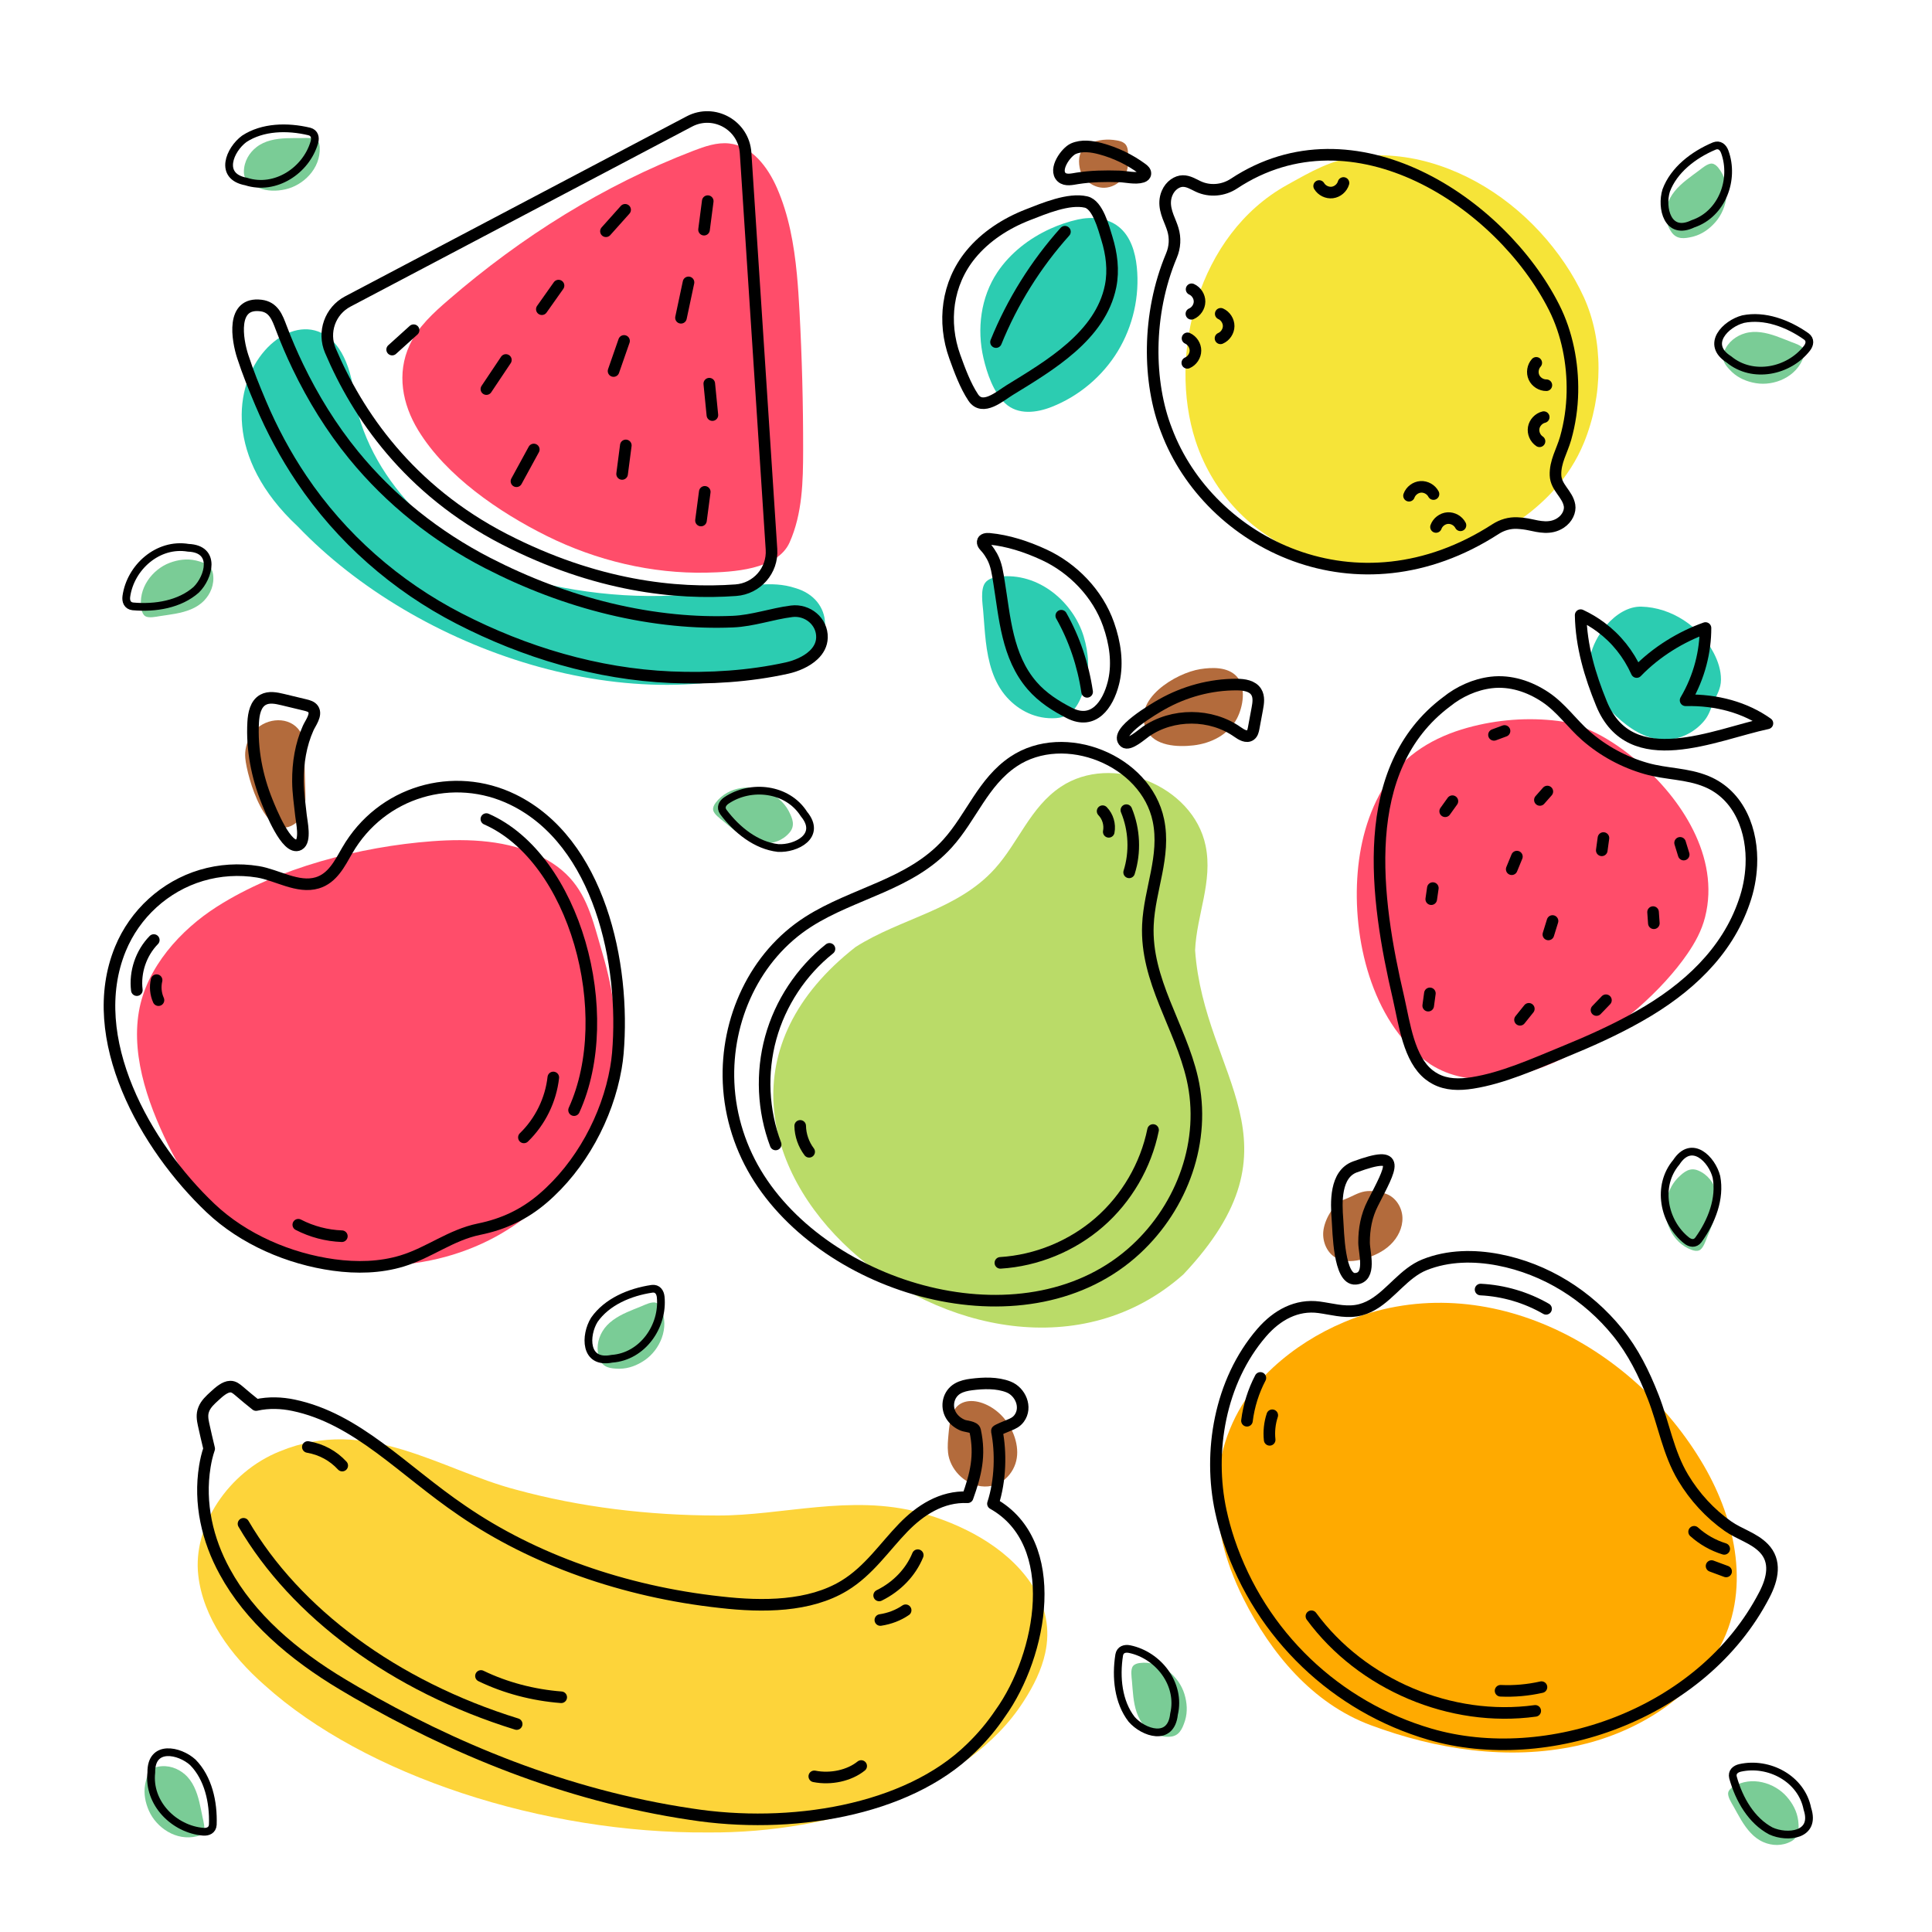 <?xml version="1.0" encoding="utf-8"?>
<!-- Generator: Adobe Illustrator 27.5.0, SVG Export Plug-In . SVG Version: 6.00 Build 0)  -->
<svg version="1.1" xmlns="http://www.w3.org/2000/svg" xmlns:xlink="http://www.w3.org/1999/xlink" x="0px" y="0px"
	 viewBox="0 0 500 500" style="enable-background:new 0 0 500 500;" xml:space="preserve">
<g id="BACKGROUND">
	<rect style="fill:#FFFFFF;" width="500" height="500"/>
</g>
<g id="OBJECTS">
	<g>
		<g>
			<path style="fill:#FF4D6A;" d="M153.573,238.734c0.822,2.563,1.545,5.284,2.385,8.14c2.822,9.598,4.213,19.17,2.782,29.16
				c-2.648,18.483-14.003,35.044-30.41,44.002c-9.458,5.164-20.209,7.619-30.961,7.486c-21.692,1.75-42.693-9.407-52.881-29.311
				c-5.53-10.803-10.669-24.13-8.536-36.468c1.97-11.396,10.762-21.096,20.222-27.118c15.803-10.059,37.137-15.534,55.654-16.917
				c9.64-0.72,19.717-0.274,28.346,4.082C148.333,225.909,151.324,231.726,153.573,238.734z"/>
			<path style="fill:#B36B3C;" d="M64.781,190.558c0.475-0.788,1.072-1.506,1.78-2.119c3.454-2.984,9.326-2.898,11.525,1.602
				c0.919,1.881,0.699,3.925,0.707,5.943c0.01,2.331,0.126,4.672,0.179,7.004c0.072,3.2,0.557,7.536-2.213,9.841
				c-7.684,6.392-12.884-11.851-13.283-16.683C63.315,194.195,63.778,192.221,64.781,190.558z"/>
		</g>
		<g>
			<path style="fill:none;stroke:#000000;stroke-width:3;stroke-linecap:round;stroke-linejoin:round;stroke-miterlimit:10;" d="
				M159.896,272.578c-0.11,1.287-0.283,2.568-0.505,3.84c-2.212,12.659-9.075,25.327-18.864,33.712
				c-4.896,4.194-10.259,6.695-16.534,7.976c-7.343,1.499-12.909,6.093-19.927,8.23c-5.695,1.734-11.802,1.849-17.666,1.047
				c-11.552-1.58-23.389-6.65-31.904-14.724c-16.861-15.988-32.795-44.02-23.337-67.069c3.738-9.109,11.503-16.213,20.948-19.033
				c4.728-1.412,9.757-1.725,14.626-0.934c4.915,0.798,10.352,4.356,15.368,2.861c3.986-1.188,5.843-5.061,7.765-8.384
				c8.849-15.302,27.531-20.672,42.906-13.151C155.156,217.889,161.874,249.426,159.896,272.578z"/>
			<path style="fill:none;stroke:#000000;stroke-width:3;stroke-linecap:round;stroke-linejoin:round;stroke-miterlimit:10;" d="
				M65.523,186.907c0.124-2.208,0.618-4.739,2.556-5.806c1.526-0.84,3.406-0.455,5.1-0.047c1.939,0.466,3.877,0.933,5.816,1.399
				c0.775,0.186,1.622,0.421,2.068,1.082c0.978,1.453-0.725,3.597-1.305,4.89c-1.919,4.276-2.687,9.072-2.651,13.803
				c0.023,2.987,0.483,5.943,0.797,8.907c0.165,1.555,1.284,6.495-0.553,7.477c-3.13,1.673-7.41-9.175-8.209-11.141
				C66.51,200.992,65.131,193.905,65.523,186.907z"/>
			<path style="fill:none;stroke:#000000;stroke-width:3;stroke-linecap:round;stroke-linejoin:round;stroke-miterlimit:10;" d="
				M125.87,211.975c22.949,10.089,34.008,50.441,22.695,75.326"/>
			<path style="fill:none;stroke:#000000;stroke-width:3;stroke-linecap:round;stroke-linejoin:round;stroke-miterlimit:10;" d="
				M143.197,278.848c-0.652,5.839-3.392,11.423-7.612,15.511"/>
			<path style="fill:none;stroke:#000000;stroke-width:3;stroke-linecap:round;stroke-linejoin:round;stroke-miterlimit:10;" d="
				M39.802,243.282c-3.301,3.372-4.962,8.28-4.388,12.963"/>
			<path style="fill:none;stroke:#000000;stroke-width:3;stroke-linecap:round;stroke-linejoin:round;stroke-miterlimit:10;" d="
				M40.526,253.661c-0.411,1.716-0.237,3.567,0.487,5.177"/>
			<path style="fill:none;stroke:#000000;stroke-width:3;stroke-linecap:round;stroke-linejoin:round;stroke-miterlimit:10;" d="
				M77.197,316.96c3.48,1.8,7.361,2.822,11.276,2.968"/>
		</g>
	</g>
	<g>
		<g>
			<path style="fill:#BADB68;" d="M306.245,329.829c-52.014,46.14-149.172-34.483-84.817-84.751
				c11.733-7.476,26.392-9.542,36.035-20.259c6.145-6.815,9.157-15.892,17.055-21.186c13.171-8.827,34.268-0.365,37.489,15.225
				c1.921,9.299-2.311,17.888-2.718,27.068C311.654,278.989,338.494,295.608,306.245,329.829z"/>
			<path style="fill:#2CCCB1;" d="M280.754,177.787c1.314-4.313,0.996-8.785-0.287-13.052c-2.602-8.654-11.484-16.788-22.096-15.474
				c-1.236,0.153-2.615,0.539-3.396,1.55c-1.294,1.676-0.68,5.499-0.525,7.316c0.224,2.62,0.37,5.258,0.674,7.86
				c0.619,5.304,1.933,10.563,5.454,14.48c3.04,3.381,7.539,5.753,12.744,5.381c4.46-0.319,5.993-3.829,7.231-7.439
				C280.624,178.201,280.691,177.994,280.754,177.787z"/>
			<path style="fill:#B36B3C;" d="M310.626,173.169c3.074-0.485,7.082-0.609,9.404,1.859c2.59,2.752,1.674,7.918,0.077,10.946
				c-2.21,4.188-6.685,6.405-11.247,6.93c-4.073,0.47-10.112,0.239-12.169-4.044C292.914,180.995,304.305,174.166,310.626,173.169z"
				/>
		</g>
		<g>
			<path style="fill:none;stroke:#000000;stroke-width:3;stroke-linecap:round;stroke-linejoin:round;stroke-miterlimit:10;" d="
				M294.034,323.281c-27.642,25.638-78.482,11.438-97.56-18.284c-4.761-7.417-7.526-15.967-7.917-24.778
				c-0.726-16.343,6.74-32.818,20.659-41.688c11.734-7.478,26.393-9.544,36.036-20.261c6.145-6.815,9.157-15.892,17.055-21.186
				c13.171-8.827,34.268-0.365,37.489,15.225c1.921,9.299-2.311,17.888-2.718,27.068c-0.638,14.402,8.368,26.155,11.484,39.704
				C312.256,295.177,306.02,312.164,294.034,323.281z"/>
			<path style="fill:none;stroke:#000000;stroke-width:3;stroke-linecap:round;stroke-linejoin:round;stroke-miterlimit:10;" d="
				M288.286,176.168c1.03-4.714,0.316-9.743-1.404-14.626c-2.801-7.952-9.225-14.524-16.667-17.969
				c-4.56-2.11-9.394-3.683-14.189-4.127c-0.714-0.066-1.618,0.04-1.703,0.756c-0.079,0.669,0.587,1.202,0.989,1.686
				c0.543,0.654,1.021,1.364,1.428,2.105c1.176,2.144,1.44,4.446,1.816,6.737c1.466,8.928,2.029,19.196,8.573,26.733
				c2.686,3.094,6.141,5.288,9.649,7.07c6.208,3.152,9.913-2.082,11.348-7.689C288.183,176.62,288.237,176.394,288.286,176.168z"/>
			<path style="fill:none;stroke:#000000;stroke-width:3;stroke-linecap:round;stroke-linejoin:round;stroke-miterlimit:10;" d="
				M320.07,177.164c1.883,0.007,4.057,0.316,5.05,1.916c0.782,1.26,0.538,2.876,0.266,4.334c-0.311,1.669-0.621,3.338-0.932,5.007
				c-0.124,0.667-0.286,1.398-0.829,1.806c-0.986,0.741-2.342-0.077-3.349-0.788c-6.888-4.857-16.819-4.896-23.745-0.091
				c-0.996,0.691-4.332,3.696-5.504,2.694c-2.926-2.5,7.954-8.791,9.639-9.742C306.554,178.972,313.299,177.138,320.07,177.164z"/>
			<path style="fill:none;stroke:#000000;stroke-width:3;stroke-linecap:round;stroke-linejoin:round;stroke-miterlimit:10;" d="
				M291.501,209.666c2.103,5.062,2.362,10.867,0.72,16.096"/>
			<path style="fill:none;stroke:#000000;stroke-width:3;stroke-linecap:round;stroke-linejoin:round;stroke-miterlimit:10;" d="
				M285.354,209.933c1.351,1.382,1.965,3.447,1.59,5.342"/>
			<path style="fill:none;stroke:#000000;stroke-width:3;stroke-linecap:round;stroke-linejoin:round;stroke-miterlimit:10;" d="
				M214.667,245.563c-7.316,5.831-12.72,14.022-15.202,23.042c-2.482,9.02-2.031,18.823,1.271,27.576"/>
			<path style="fill:none;stroke:#000000;stroke-width:3;stroke-linecap:round;stroke-linejoin:round;stroke-miterlimit:10;" d="
				M207.089,291.377c0.046,2.404,0.871,4.786,2.321,6.703"/>
			<path style="fill:none;stroke:#000000;stroke-width:3;stroke-linecap:round;stroke-linejoin:round;stroke-miterlimit:10;" d="
				M298.41,292.444c-1.87,9.197-6.846,17.733-13.926,23.894c-7.08,6.16-16.222,9.908-25.589,10.489"/>
			<path style="fill:none;stroke:#000000;stroke-width:3;stroke-linecap:round;stroke-linejoin:round;stroke-miterlimit:10;" d="
				M274.655,159.348c3.375,5.974,5.657,12.69,6.692,19.7"/>
		</g>
	</g>
	<g>
		<g>
			<path style="fill:#B36B3C;" d="M356.725,324.33c-1.197,0.625-2.479,1.104-3.78,1.471c-2.324,0.655-4.93,0.945-7.064-0.184
				c-2.374-1.256-3.634-4.119-3.424-6.797c0.241-3.074,2.621-7.368,5.635-8.473c1.706-0.625,3.281-1.693,5.094-2.004
				c1.726-0.296,3.911,0.052,5.547,0.631c2.484,0.879,4.126,3.497,4.218,6.13c0.092,2.633-1.197,5.196-3.1,7.018
				C358.924,323.009,357.863,323.736,356.725,324.33z"/>
			<path style="fill:#FFAA00;" d="M347.891,342.151c35.458-14.914,74.594,5.435,93.033,37.095
				c8.384,14.396,12.393,32.856,3.622,47.983c-7.573,13.06-21.997,21.458-36.469,24.587c-17.827,3.854-36.473,0.948-53.385-5.361
				c-14.991-5.592-25.745-18.498-32.881-32.706c-1.218-2.425-2.312-4.928-3.266-7.496c-6.958-18.737-3.913-38.686,10.941-52.362
				C334.894,348.912,341.158,344.983,347.891,342.151z"/>
		</g>
		<g>
			<path style="fill:none;stroke:#000000;stroke-width:3;stroke-linecap:round;stroke-linejoin:round;stroke-miterlimit:10;" d="
				M355.225,311.52c-1.6,3.152-2.218,6.553-2.208,10.068c0.007,2.591,2.03,9.045-2.224,9.363
				c-4.313,0.323-4.421-12.337-4.653-15.294c-0.349-4.445-0.658-11.767,4.534-13.67C363.066,297.445,360.051,302.01,355.225,311.52z
				"/>
			<path style="fill:none;stroke:#000000;stroke-width:3;stroke-linecap:round;stroke-linejoin:round;stroke-miterlimit:10;" d="
				M355.25,337.647c4.772-2.775,8.15-8.21,13.411-10.322c6.162-2.474,12.953-2.477,19.132-1.293
				c12.181,2.335,23.091,9.184,30.837,18.757c4.057,5.014,6.804,10.597,9.191,16.671c2.756,7.013,3.898,14.511,7.785,20.981
				c2.973,4.949,6.915,9.243,11.572,12.525c2.962,2.087,6.706,3.04,9.276,5.682c3.294,3.388,2.336,7.893,0.198,12.028
				c-16.16,31.251-56.493,44.919-86.575,36.133c-24.199-7.067-43.788-25.522-52.013-50.043c-0.841-2.508-1.553-5.086-2.12-7.72
				c-3.282-15.233-0.319-33.494,10.57-46.138c3.988-4.631,9.109-7.36,14.872-6.583c3.166,0.427,6.306,1.359,9.531,0.884
				C352.513,338.974,353.935,338.412,355.25,337.647z"/>
			<path style="fill:none;stroke:#000000;stroke-width:3;stroke-linecap:round;stroke-linejoin:round;stroke-miterlimit:10;" d="
				M339.393,418.283c13.037,17.728,36.128,27.489,57.927,24.489"/>
			<path style="fill:none;stroke:#000000;stroke-width:3;stroke-linecap:round;stroke-linejoin:round;stroke-miterlimit:10;" d="
				M388.344,437.571c3.55,0.16,7.122-0.158,10.588-0.941"/>
			<path style="fill:none;stroke:#000000;stroke-width:3;stroke-linecap:round;stroke-linejoin:round;stroke-miterlimit:10;" d="
				M383.171,333.734c5.939,0.291,11.802,2.016,16.953,4.987"/>
			<path style="fill:none;stroke:#000000;stroke-width:3;stroke-linecap:round;stroke-linejoin:round;stroke-miterlimit:10;" d="
				M438.435,396.424c2.238,2.016,4.918,3.537,7.796,4.424"/>
			<path style="fill:none;stroke:#000000;stroke-width:3;stroke-linecap:round;stroke-linejoin:round;stroke-miterlimit:10;" d="
				M326.183,356.607c-1.807,3.447-2.988,7.221-3.469,11.083"/>
			<path style="fill:none;stroke:#000000;stroke-width:3;stroke-linecap:round;stroke-linejoin:round;stroke-miterlimit:10;" d="
				M329.262,366.269c-0.674,2.04-0.905,4.224-0.674,6.359"/>
			<path style="fill:none;stroke:#000000;stroke-width:3;stroke-linecap:round;stroke-linejoin:round;stroke-miterlimit:10;" d="
				M442.948,405.293c1.257,0.465,2.514,0.931,3.77,1.396"/>
		</g>
	</g>
	<g>
		<g>
			<path style="fill:#FF4D6A;" d="M370.213,275.459c-14.374-9.818-20.004-30.551-18.957-48.128
				c0.506-8.501,2.63-16.979,7.275-24.322c4.97-7.858,12.763-12.326,21.26-14.675c7.716-2.134,15.742-2.722,23.499-1.746
				c7.813,0.984,15.1,5.778,20.974,10.806c10.608,9.081,20.974,24.313,17.009,39.952c-0.892,3.519-2.555,6.552-4.601,9.531
				C423.995,265.331,390.616,288.534,370.213,275.459z"/>
			<path style="fill:#2CCCB1;" d="M415.735,161.795c2.45-2.813,5.688-4.883,9.039-4.795c7.813,0.206,15.178,5.137,18.753,12.022
				c1.1,2.118,1.867,4.456,1.86,6.842c-0.007,2.409-1.081,3.902-1.976,5.998c-0.727,1.703-1.141,3.211-2.373,4.695
				c-2.603,3.137-6.68,5.093-10.781,4.871c-4.539-0.245-8.605-2.913-11.92-6.023c-3.702-3.473-6.918-7.988-6.982-13.063
				c-0.01-0.818,0.065-1.635,0.215-2.439C412.063,167.261,413.6,164.246,415.735,161.795z"/>
		</g>
		<g>
			<path style="fill:none;stroke:#000000;stroke-width:3;stroke-linecap:round;stroke-linejoin:round;stroke-miterlimit:10;" d="
				M371.524,279.249c-0.574-0.302-1.135-0.663-1.683-1.092c-5.192-4.065-6.348-12.962-7.892-19.842
				c-6.067-25.944-10.705-59.395,12.461-76.72c3.198-2.575,7.278-4.468,11.539-4.975c4.964-0.591,9.867,1.048,13.97,3.783
				c4.144,2.762,6.828,6.803,10.526,10.037c4.484,3.922,9.854,6.819,15.581,8.45c5.261,1.498,10.526,1.244,15.61,3.346
				c8.63,3.568,12.02,12.94,11.606,21.715c-0.152,3.213-0.771,6.413-1.846,9.445c-4.461,13.069-14.784,22.58-27.094,29.548
				c-6.256,3.576-12.976,6.578-19.709,9.327c-7.818,3.2-15.655,6.74-23.516,7.985C377.567,280.807,374.36,280.743,371.524,279.249z"
				/>
			<path style="fill:none;stroke:#000000;stroke-width:3;stroke-linecap:round;stroke-linejoin:round;stroke-miterlimit:10;" d="
				M414.296,162.311c3.998,2.969,7.168,6.924,9.275,11.612c5.136-5.313,11.524-9.14,17.808-11.392
				c0.015,5.907-1.508,12.539-5.15,18.704c8.113-0.183,15.479,1.904,21.181,5.967c-13.609,2.888-35.42,13.242-42.939-5.092
				c-3-7.315-5.264-14.95-5.4-22.911C410.939,160.065,412.688,161.111,414.296,162.311z"/>
			<g>
				<path style="fill:none;stroke:#000000;stroke-width:3;stroke-linecap:round;stroke-linejoin:round;stroke-miterlimit:10;" d="
					M400.451,204.845c-0.643,0.727-1.285,1.454-1.928,2.182"/>
				<path style="fill:none;stroke:#000000;stroke-width:3;stroke-linecap:round;stroke-linejoin:round;stroke-miterlimit:10;" d="
					M414.97,216.882c-0.145,1.061-0.289,2.122-0.434,3.182"/>
				<path style="fill:none;stroke:#000000;stroke-width:3;stroke-linecap:round;stroke-linejoin:round;stroke-miterlimit:10;" d="
					M370.053,257.084c-0.145,1.061-0.289,2.122-0.434,3.182"/>
				<path style="fill:none;stroke:#000000;stroke-width:3;stroke-linecap:round;stroke-linejoin:round;stroke-miterlimit:10;" d="
					M392.572,221.69c-0.447,1.088-0.894,2.176-1.341,3.263"/>
				<path style="fill:none;stroke:#000000;stroke-width:3;stroke-linecap:round;stroke-linejoin:round;stroke-miterlimit:10;" d="
					M401.793,238.352c-0.359,1.161-0.718,2.321-1.077,3.482"/>
				<path style="fill:none;stroke:#000000;stroke-width:3;stroke-linecap:round;stroke-linejoin:round;stroke-miterlimit:10;" d="
					M434.807,218.127c0.312,1.013,0.623,2.025,0.935,3.038"/>
				<path style="fill:none;stroke:#000000;stroke-width:3;stroke-linecap:round;stroke-linejoin:round;stroke-miterlimit:10;" d="
					M427.812,236.047c0.068,0.964,0.136,1.928,0.203,2.892"/>
				<path style="fill:none;stroke:#000000;stroke-width:3;stroke-linecap:round;stroke-linejoin:round;stroke-miterlimit:10;" d="
					M389.37,189.171c-0.91,0.337-1.82,0.675-2.73,1.012"/>
				<path style="fill:none;stroke:#000000;stroke-width:3;stroke-linecap:round;stroke-linejoin:round;stroke-miterlimit:10;" d="
					M375.882,207.344c-0.624,0.87-1.248,1.74-1.872,2.61"/>
				<path style="fill:none;stroke:#000000;stroke-width:3;stroke-linecap:round;stroke-linejoin:round;stroke-miterlimit:10;" d="
					M415.617,258.858c-0.816,0.847-1.632,1.694-2.447,2.541"/>
				<path style="fill:none;stroke:#000000;stroke-width:3;stroke-linecap:round;stroke-linejoin:round;stroke-miterlimit:10;" d="
					M395.66,261.081c-0.76,0.947-1.521,1.895-2.282,2.842"/>
				<path style="fill:none;stroke:#000000;stroke-width:3;stroke-linecap:round;stroke-linejoin:round;stroke-miterlimit:10;" d="
					M370.819,229.836c-0.138,0.956-0.277,1.912-0.415,2.869"/>
			</g>
		</g>
	</g>
	<g>
		<g>
			<path style="fill:#B36B3C;" d="M258.391,365.562c3.548,3.098,5.335,7.979,4.758,11.735c-0.593,4.113-4.263,7.994-9.272,7.343
				c-4.467-0.577-8.082-4.566-8.52-8.684c-0.182-1.657-0.02-3.247,0.122-4.82c0.303-3.266,0.689-6.907,3.694-8.139
				C251.86,361.896,255.573,363.107,258.391,365.562z"/>
			<path style="fill:#FDD43A;" d="M270.496,427.823c-0.93,4.293-2.991,8.503-5.627,12.548
				c-14.333,22.414-49.173,34.127-81.579,33.869c-42.729,0.322-88.83-14.726-114.77-38.083c-8.884-7.765-15.964-17.64-17.204-28.44
				c-1.5-12.772,7.826-26.801,21.09-32.106c22.625-9.34,41.702,4.853,61.142,9.914c16.528,4.518,34.262,6.673,52.2,6.688
				c16.581,0.055,34.424-5.567,52.292-0.779c10.472,2.838,22.085,8.583,28.678,18.178
				C270.893,415.764,271.801,421.859,270.496,427.823z"/>
		</g>
		<g>
			<path style="fill:none;stroke:#000000;stroke-width:3;stroke-linecap:round;stroke-linejoin:round;stroke-miterlimit:10;" d="
				M258.861,443.421c-2.137,3.188-4.667,6.219-7.575,9.018c-16.675,16.32-46.938,21.057-72.458,17.072
				c-32.846-4.886-62.115-17.306-86.657-31.513c-1.144-0.666-2.281-1.337-3.409-2.011c-13.052-7.793-24.138-17.4-30.583-29.245
				c-4.494-8.186-6.717-17.67-5.163-27.236c0.251-1.526,0.594-3.058,1.118-4.584c-0.516-2.106-0.993-4.211-1.453-6.291
				c-0.255-1.224-0.508-2.557,0.07-3.94c0.532-1.342,1.661-2.384,2.724-3.352c1.277-1.191,2.755-2.464,4.115-2.484
				c0.91-0.026,1.592,0.559,2.237,1.092c1.455,1.25,2.935,2.489,4.447,3.681c3.32-0.751,6.69-0.574,9.626,0.038
				c16.553,3.436,28.256,16.808,43.757,27.316c18.302,12.571,41.734,20.949,66.855,23.674c10.902,1.244,22.979,1.204,31.998-4.282
				c6.357-3.868,10.402-10.017,15.237-15.002c4.332-4.477,9.963-8.192,16.673-7.878c2.079-5.835,3.371-10.759,1.932-17.305
				c-0.211-0.962-2.409-1.023-3.146-1.324c-1.265-0.517-2.395-1.405-3.092-2.592c-1.392-2.372-0.676-5.539,1.733-6.924
				c1.087-0.625,2.343-0.888,3.586-1.045c3.09-0.391,6.609-0.526,9.563,0.633c3.092,1.212,4.861,5.283,2.773,8.127
				c-0.704,0.96-1.611,1.384-2.678,1.805c-0.346,0.136-3.146,1.261-3.107,1.458c1.099,5.485,0.976,12.747-1.008,18.833
				C275.076,399.316,269.734,428.289,258.861,443.421z"/>
			<path style="fill:none;stroke:#000000;stroke-width:3;stroke-linecap:round;stroke-linejoin:round;stroke-miterlimit:10;" d="
				M63.017,394.358c13.468,23.023,38.933,41.995,70.699,51.826"/>
			<path style="fill:none;stroke:#000000;stroke-width:3;stroke-linecap:round;stroke-linejoin:round;stroke-miterlimit:10;" d="
				M124.473,433.738c6.296,3.05,13.447,4.946,20.771,5.513"/>
			<path style="fill:none;stroke:#000000;stroke-width:3;stroke-linecap:round;stroke-linejoin:round;stroke-miterlimit:10;" d="
				M237.517,402.477c-1.823,4.44-5.386,8.155-9.993,10.423"/>
			<path style="fill:none;stroke:#000000;stroke-width:3;stroke-linecap:round;stroke-linejoin:round;stroke-miterlimit:10;" d="
				M234.381,416.731c-1.877,1.293-4.142,2.166-6.548,2.526"/>
			<path style="fill:none;stroke:#000000;stroke-width:3;stroke-linecap:round;stroke-linejoin:round;stroke-miterlimit:10;" d="
				M79.67,374.478c3.485,0.596,6.568,2.274,8.9,4.814"/>
			<path style="fill:none;stroke:#000000;stroke-width:3;stroke-linecap:round;stroke-linejoin:round;stroke-miterlimit:10;" d="
				M222.875,457.044c-3.064,2.475-7.852,3.53-12.138,2.677"/>
		</g>
	</g>
	<g>
		<g>
			<path style="fill:#F6E438;" d="M402.149,126.83c-6.058,6.714-14.03,11.618-22.335,15.284c-26.575,11.73-56.57,2.2-68.242-22.571
				c-0.842-1.786-1.575-3.634-2.19-5.533c-7.173-22.16,0.567-53.291,23.637-66.106c6.358-3.532,11.489-6.585,18.684-7.42
				c7.16-0.831,14.248,0.142,20.789,2.345c13.32,4.486,24.719,13.844,32.502,25.382c1.845,2.736,3.494,5.623,4.881,8.657
				c5.111,11.179,5.061,25.442,0.044,37.713C408.019,119.226,405.351,123.281,402.149,126.83z"/>
			<path style="fill:#2CCCB1;" d="M271.805,59.206c-5.478,2.488-10.4,6.334-13.687,11.252c-4.319,6.461-5.342,14.742-3.593,22.237
				c0.917,3.93,2.574,8.867,5.618,11.695c3.324,3.087,8.141,2.453,12.067,0.9c7.044-2.785,13.135-7.92,17.07-14.391
				c3.936-6.471,5.694-14.242,4.926-21.777c-0.397-3.9-1.622-7.998-4.69-10.439c-2.903-2.31-6.977-2.688-10.595-1.872
				C276.505,57.355,274.106,58.161,271.805,59.206z"/>
		</g>
		<g>
			<path style="fill:#B36B3C;" d="M281.474,37.509c0.199-0.124,0.396-0.236,0.587-0.334c2.121-1.088,4.628-1.25,6.975-0.837
				c0.719,0.126,1.457,0.319,2.014,0.791c0.952,0.807,0.878,2.293,0.901,3.42c0.045,2.172,0.025,3.986-1.464,5.73
				c-1.16,1.36-2.88,2.274-4.683,2.316c-2.969,0.069-5.818-2.228-6.379-5.144C278.964,41.042,279.362,38.826,281.474,37.509z"/>
			<path style="fill:none;stroke:#000000;stroke-width:3;stroke-linecap:round;stroke-linejoin:round;stroke-miterlimit:10;" d="
				M295.595,45.787c-1.759,0.549-4.163-0.078-5.981-0.135c-3.638-0.114-7.242-0.051-10.844,0.512
				c-1.243,0.194-2.986,0.665-4.03-0.308c-2.12-1.976,1.131-6.526,3.037-7.363c2.191-0.962,4.727-0.622,7.038-0.004
				c3.871,1.034,7.544,2.801,10.767,5.18c0.423,0.312,0.882,0.724,0.848,1.249C296.402,45.377,296.048,45.645,295.595,45.787z"/>
			<path style="fill:none;stroke:#000000;stroke-width:3;stroke-linecap:round;stroke-linejoin:round;stroke-miterlimit:10;" d="
				M403.847,135.352c-2.639,1.712-5.518,0.944-7.91,0.441c-1.032-0.223-2.123-0.362-3.253-0.422
				c-1.993-0.106-3.968,0.477-5.644,1.561c-35.829,23.16-74.153,3.684-85.148-25.573c-4.827-12.325-5.134-29.967,1.284-45.228
				c0.902-2.146,1.047-4.543,0.36-6.767c-0.163-0.529-0.345-1.041-0.545-1.534c-0.924-2.279-2.169-4.969-0.942-7.866
				c0.851-2.014,2.617-3.095,4.064-3.104c1.434-0.019,2.66,0.773,3.938,1.375c0.019,0.009,0.039,0.018,0.058,0.027
				c2.97,1.394,6.504,1.064,9.241-0.744c30.991-20.476,69.051,4.771,82.836,32.013c3.39,6.699,4.897,14.497,4.753,21.971
				c-0.078,4.037-0.659,8.066-1.764,11.951c-0.922,3.242-2.732,6.031-2.612,9.533c0.11,3.191,3.126,4.849,3.633,7.824
				C406.439,132.236,405.682,134.163,403.847,135.352z"/>
			<path style="fill:none;stroke:#000000;stroke-width:3;stroke-linecap:round;stroke-linejoin:round;stroke-miterlimit:10;" d="
				M266.043,55.57c-5.779,2.242-11.046,5.677-14.84,10.317c-6.135,7.501-7.329,17.458-4.107,26.403
				c1.245,3.459,2.73,7.506,4.774,10.577c2.43,3.651,6.957-0.392,9.455-1.926c10.274-6.31,23.511-14.023,26.096-26.882
				c0.829-4.124,0.271-8.392-0.962-12.376c-0.84-2.715-2.344-8.687-5.376-9.399C276.588,51.229,270.185,53.963,266.043,55.57z"/>
			<path style="fill:none;stroke:#000000;stroke-width:3;stroke-linecap:round;stroke-linejoin:round;stroke-miterlimit:10;" d="
				M275.608,59.969c-7.519,8.379-13.643,18.184-17.84,28.562"/>
			<path style="fill:none;stroke:#000000;stroke-width:3;stroke-linecap:round;stroke-linejoin:round;stroke-miterlimit:10;" d="
				M308.384,74.865c1.224,0.544,2.067,1.852,2.055,3.191c-0.011,1.339-0.876,2.633-2.109,3.156"/>
			<path style="fill:none;stroke:#000000;stroke-width:3;stroke-linecap:round;stroke-linejoin:round;stroke-miterlimit:10;" d="
				M315.922,81.212c1.224,0.544,2.066,1.852,2.055,3.191c-0.011,1.339-0.876,2.633-2.109,3.156"/>
			<path style="fill:none;stroke:#000000;stroke-width:3;stroke-linecap:round;stroke-linejoin:round;stroke-miterlimit:10;" d="
				M307.329,87.559c1.224,0.544,2.067,1.852,2.055,3.191c-0.011,1.339-0.876,2.633-2.109,3.156"/>
			<path style="fill:none;stroke:#000000;stroke-width:3;stroke-linecap:round;stroke-linejoin:round;stroke-miterlimit:10;" d="
				M347.692,47.354c-0.377,1.285-1.562,2.294-2.891,2.46c-1.329,0.166-2.726-0.519-3.408-1.672"/>
			<path style="fill:none;stroke:#000000;stroke-width:3;stroke-linecap:round;stroke-linejoin:round;stroke-miterlimit:10;" d="
				M400.199,99.689c-1.339,0.021-2.653-0.813-3.206-2.033c-0.552-1.22-0.311-2.758,0.588-3.75"/>
			<path style="fill:none;stroke:#000000;stroke-width:3;stroke-linecap:round;stroke-linejoin:round;stroke-miterlimit:10;" d="
				M398.427,114.205c-1.119-0.736-1.736-2.165-1.506-3.484c0.23-1.319,1.295-2.455,2.596-2.769"/>
			<path style="fill:none;stroke:#000000;stroke-width:3;stroke-linecap:round;stroke-linejoin:round;stroke-miterlimit:10;" d="
				M364.652,128.292c0.449-1.262,1.689-2.201,3.026-2.292c1.336-0.09,2.692,0.673,3.307,1.863"/>
			<path style="fill:none;stroke:#000000;stroke-width:3;stroke-linecap:round;stroke-linejoin:round;stroke-miterlimit:10;" d="
				M371.635,136.377c0.449-1.262,1.69-2.201,3.026-2.292c1.336-0.09,2.692,0.673,3.307,1.863"/>
		</g>
	</g>
	<g>
		<g>
			<path style="fill:#2CCCB1;" d="M206.604,171.072c-42.478,16.801-98.748-2.679-129.53-34.81
				c-38.155-35.56,10.449-74.918,14.737-32.872c4.32,22.15,23.878,40.01,44.936,46.617c15.732,4.265,33.545,5.505,49.628,2.842
				c6.476-1.072,13.234-2.725,19.464-0.656C215.818,155.07,216.088,167.096,206.604,171.072z"/>
			<path style="fill:#FF4D6A;" d="M206.227,70.927c0.309,3.219,0.511,6.456,0.684,9.675c0.643,11.961,0.956,23.953,0.939,35.956
				c-0.011,7.952-0.173,16.373-3.511,23.84c-3.186,7.126-14.96,7.659-21.424,7.801c-14.208,0.313-28.567-3.12-41.375-9.477
				c-12.272-6.091-26.103-15.507-33.345-27.431c-4.077-6.713-5.573-14.636-2.192-21.974c2.179-4.731,6.16-8.334,10.077-11.719
				c18.941-16.368,40.157-29.658,63.329-38.564c2.997-1.152,6.145-2.247,9.281-1.909c5.886,0.634,10.002,6.064,12.399,11.55
				C204.132,55.636,205.487,63.227,206.227,70.927z"/>
		</g>
		<g>
			<path style="fill:none;stroke:#000000;stroke-width:3;stroke-linecap:round;stroke-linejoin:round;stroke-miterlimit:10;" d="
				M210.572,169.504c-1.858,1.769-4.594,2.877-6.878,3.383c-9.696,2.148-20.145,2.808-30.054,2.377
				c-19.141-0.832-37.818-6.436-54.805-15.173c-16.408-8.439-30.526-20.844-40.822-36.167c-4.131-6.149-7.645-12.707-10.532-19.528
				c-1.691-3.996-3.329-8.021-4.668-12.151c-1.408-4.342-3.083-14.118,4.7-13.182c3.311,0.398,4.252,3.084,5.276,5.793
				c1.282,3.392,2.713,6.727,4.286,9.993c3.927,8.151,8.706,15.91,14.431,22.921c9.488,11.619,21.39,21.092,34.721,27.948
				c10.022,5.155,20.628,9.213,31.591,11.85c5.53,1.33,11.148,2.298,16.808,2.858c5.002,0.495,9.994,0.665,15.016,0.454
				c5.209-0.219,10.09-2.024,15.231-2.679c4.093-0.521,7.961,2.609,7.851,6.807C212.677,166.82,211.824,168.312,210.572,169.504z"/>
			<path style="fill:none;stroke:#000000;stroke-width:3;stroke-linecap:round;stroke-linejoin:round;stroke-miterlimit:10;" d="
				M199.66,142.172c0.357,5.467-3.772,10.173-9.236,10.571c-15.401,1.122-36.216-1.022-59.838-13.171
				c-24.891-12.802-38.097-32.381-45.086-48.835c-2.027-4.772-0.079-10.298,4.508-12.715l88.395-46.584
				c6.371-3.357,14.087,0.961,14.556,8.148L199.66,142.172z"/>
			<g>
				<path style="fill:none;stroke:#000000;stroke-width:3;stroke-linecap:round;stroke-linejoin:round;stroke-miterlimit:10;" d="
					M144.548,73.912c-1.44,2.037-2.881,4.073-4.321,6.11"/>
				<path style="fill:none;stroke:#000000;stroke-width:3;stroke-linecap:round;stroke-linejoin:round;stroke-miterlimit:10;" d="
					M182.393,127.29c-0.326,2.473-0.653,4.946-0.979,7.419"/>
				<path style="fill:none;stroke:#000000;stroke-width:3;stroke-linecap:round;stroke-linejoin:round;stroke-miterlimit:10;" d="
					M107.041,85.455c-1.851,1.672-3.702,3.344-5.553,5.016"/>
				<path style="fill:none;stroke:#000000;stroke-width:3;stroke-linecap:round;stroke-linejoin:round;stroke-miterlimit:10;" d="
					M161.502,88.229c-0.905,2.598-1.811,5.197-2.716,7.795"/>
				<path style="fill:none;stroke:#000000;stroke-width:3;stroke-linecap:round;stroke-linejoin:round;stroke-miterlimit:10;" d="
					M130.921,93.16c-1.681,2.512-3.362,5.024-5.043,7.536"/>
				<path style="fill:none;stroke:#000000;stroke-width:3;stroke-linecap:round;stroke-linejoin:round;stroke-miterlimit:10;" d="
					M138.146,116.326c-1.496,2.74-2.992,5.48-4.488,8.221"/>
				<path style="fill:none;stroke:#000000;stroke-width:3;stroke-linecap:round;stroke-linejoin:round;stroke-miterlimit:10;" d="
					M183.561,99.296c0.268,2.709,0.537,5.419,0.805,8.129"/>
				<path style="fill:none;stroke:#000000;stroke-width:3;stroke-linecap:round;stroke-linejoin:round;stroke-miterlimit:10;" d="
					M161.962,115.273c-0.321,2.462-0.642,4.925-0.962,7.387"/>
				<path style="fill:none;stroke:#000000;stroke-width:3;stroke-linecap:round;stroke-linejoin:round;stroke-miterlimit:10;" d="
					M178.186,73.079c-0.649,3.054-1.298,6.108-1.948,9.161"/>
				<path style="fill:none;stroke:#000000;stroke-width:3;stroke-linecap:round;stroke-linejoin:round;stroke-miterlimit:10;" d="
					M183.166,52.055c-0.321,2.462-0.642,4.925-0.962,7.387"/>
				<path style="fill:none;stroke:#000000;stroke-width:3;stroke-linecap:round;stroke-linejoin:round;stroke-miterlimit:10;" d="
					M161.782,54.296c-1.655,1.851-3.31,3.702-4.965,5.553"/>
			</g>
		</g>
	</g>
	<g>
		<g>
			<path style="fill:#7ACC96;" d="M448.275,96.319c1.722,1.604,3.893,2.478,6.188,2.853c4.655,0.76,10.504-1.544,12.316-6.823
				c0.211-0.615,0.346-1.35,0.05-1.948c-0.49-0.991-2.424-1.578-3.312-1.921c-1.28-0.495-2.551-1.03-3.841-1.483
				c-2.63-0.923-5.397-1.511-8.04-0.756c-2.282,0.652-4.424,2.219-5.441,4.746c-0.871,2.165,0.424,3.688,1.835,5.095
				C448.11,96.163,448.192,96.242,448.275,96.319z"/>
			<path style="fill:none;stroke:#000000;stroke-width:2;stroke-linecap:round;stroke-linejoin:round;stroke-miterlimit:10;" d="
				M447.456,93.027c6.145,5.069,15.504,3.101,20.169-2.885c0.77-0.988,0.987-2.231-0.158-3.081
				c-4.816-3.393-10.819-5.603-16.361-4.47C446.614,83.767,441.258,89.114,447.456,93.027z"/>
		</g>
		<g>
			<path style="fill:#7ACC96;" d="M160.385,354.225c2.353-0.024,4.529-0.886,6.451-2.195c3.898-2.656,6.549-8.356,4.226-13.43
				c-0.271-0.591-0.679-1.217-1.305-1.446c-1.038-0.38-2.844,0.527-3.724,0.889c-1.269,0.523-2.559,1.011-3.806,1.572
				c-2.542,1.142-4.953,2.623-6.349,4.991c-1.205,2.044-1.677,4.656-0.674,7.188c0.86,2.17,2.848,2.381,4.84,2.429
				C160.159,354.225,160.272,354.226,160.385,354.225z"/>
			<path style="fill:none;stroke:#000000;stroke-width:2;stroke-linecap:round;stroke-linejoin:round;stroke-miterlimit:10;" d="
				M158.356,351.646c7.946-0.56,13.374-8.434,12.631-15.986c-0.123-1.247-0.822-2.297-2.237-2.124
				c-5.828,0.859-11.702,3.393-14.939,8.032C151.365,345.514,151.168,353.079,158.356,351.646z"/>
		</g>
		<g>
			<path style="fill:#7ACC96;" d="M67.021,48.65c2.193,0.853,4.533,0.862,6.805,0.361c4.606-1.016,9.186-5.322,8.917-10.896
				c-0.031-0.649-0.178-1.382-0.674-1.828c-0.822-0.739-2.836-0.569-3.787-0.559c-1.372,0.014-2.751-0.013-4.117,0.044
				c-2.785,0.115-5.573,0.593-7.749,2.273c-1.879,1.45-3.288,3.699-3.298,6.423c-0.008,2.334,1.759,3.269,3.59,4.054
				C66.811,48.566,66.916,48.609,67.021,48.65z"/>
			<path style="fill:none;stroke:#000000;stroke-width:2;stroke-linecap:round;stroke-linejoin:round;stroke-miterlimit:10;" d="
				M63.684,46.977c7.585,2.435,15.552-2.856,17.669-10.144c0.35-1.203,0.091-2.438-1.287-2.804
				c-5.729-1.37-12.124-1.202-16.854,1.902C59.474,38.686,56.477,45.634,63.684,46.977z"/>
		</g>
		<g>
			<path style="fill:#7ACC96;" d="M434.126,304.936c-1.625,1.702-2.527,3.861-2.931,6.152c-0.819,4.645,1.412,10.522,6.667,12.401
				c0.612,0.219,1.345,0.363,1.947,0.075c0.997-0.478,1.608-2.404,1.962-3.287c0.511-1.274,1.062-2.538,1.531-3.822
				c0.956-2.618,1.579-5.378,0.858-8.03c-0.623-2.29-2.163-4.452-4.677-5.5c-2.154-0.899-3.693,0.378-5.117,1.77
				C434.284,304.774,434.204,304.855,434.126,304.936z"/>
			<path style="fill:none;stroke:#000000;stroke-width:2;stroke-linecap:round;stroke-linejoin:round;stroke-miterlimit:10;" d="
				M433.822,300.799c-5.146,6.08-3.297,15.464,2.63,20.204c0.978,0.782,2.218,1.015,3.083-0.119
				c3.453-4.772,5.739-10.747,4.677-16.304C443.092,300.073,437.813,294.651,433.822,300.799z"/>
		</g>
		<g>
			<path style="fill:#7ACC96;" d="M204.03,209.734c-1.139-2.059-2.93-3.564-4.996-4.634c-4.189-2.169-10.464-1.795-13.826,2.659
				c-0.392,0.519-0.748,1.176-0.652,1.836c0.158,1.094,1.814,2.253,2.551,2.854c1.063,0.868,2.105,1.771,3.191,2.603
				c2.213,1.694,4.661,3.113,7.408,3.216c2.371,0.089,4.895-0.735,6.646-2.821c1.501-1.787,0.742-3.637-0.161-5.412
				C204.138,209.933,204.085,209.833,204.03,209.734z"/>
			<path style="fill:none;stroke:#000000;stroke-width:2;stroke-linecap:round;stroke-linejoin:round;stroke-miterlimit:10;" d="
				M208.07,210.679c-4.266-6.727-13.774-7.764-20.067-3.523c-1.039,0.7-1.631,1.814-0.807,2.977
				c3.524,4.721,8.543,8.687,14.163,9.331C205.994,219.743,212.745,216.325,208.07,210.679z"/>
		</g>
		<g>
			<path style="fill:#7ACC96;" d="M438.265,61.212c2.272-0.611,4.163-1.989,5.697-3.738c3.11-3.546,4.253-9.728,0.735-14.06
				c-0.41-0.505-0.962-1.008-1.626-1.074c-1.1-0.109-2.622,1.221-3.383,1.792c-1.098,0.824-2.225,1.618-3.292,2.473
				c-2.176,1.742-4.14,3.778-4.9,6.42c-0.655,2.281-0.46,4.928,1.144,7.129c1.375,1.886,3.353,1.593,5.293,1.142
				C438.046,61.269,438.156,61.242,438.265,61.212z"/>
			<path style="fill:none;stroke:#000000;stroke-width:2;stroke-linecap:round;stroke-linejoin:round;stroke-miterlimit:10;" d="
				M438.129,57.922c7.554-2.528,10.842-11.509,8.234-18.636c-0.43-1.176-1.37-2.019-2.697-1.498
				c-5.428,2.288-10.483,6.21-12.457,11.511C429.827,53.732,431.527,61.106,438.129,57.922z"/>
		</g>
		<g>
			<path style="fill:#7ACC96;" d="M306.701,445.236c0.679-2.253,0.506-4.586-0.17-6.812c-1.372-4.513-6.021-8.744-11.557-8.041
				c-0.645,0.082-1.364,0.285-1.77,0.815c-0.673,0.877-0.346,2.871-0.262,3.819c0.121,1.367,0.201,2.744,0.364,4.102
				c0.332,2.767,1.025,5.51,2.869,7.549c1.592,1.76,3.944,2.99,6.66,2.788c2.328-0.173,3.122-2.008,3.762-3.894
				C306.634,445.452,306.669,445.344,306.701,445.236z"/>
			<path style="fill:none;stroke:#000000;stroke-width:2;stroke-linecap:round;stroke-linejoin:round;stroke-miterlimit:10;" d="
				M303.834,443.616c1.837-7.751-4.059-15.282-11.489-16.826c-1.227-0.255-2.438,0.099-2.695,1.501
				c-0.92,5.819-0.254,12.181,3.208,16.655C295.895,448.458,303.057,450.905,303.834,443.616z"/>
		</g>
		<g>
			<path style="fill:#7ACC96;" d="M37.555,461.874c-0.405,2.318,0.045,4.614,0.983,6.743c1.901,4.316,7.022,7.962,12.435,6.603
				c0.63-0.158,1.32-0.446,1.66-1.02c0.563-0.951,0-2.892-0.196-3.823c-0.283-1.343-0.528-2.7-0.852-4.029
				c-0.66-2.708-1.676-5.348-3.751-7.152c-1.791-1.557-4.273-2.498-6.945-1.973c-2.29,0.45-2.86,2.367-3.27,4.316
				C37.596,461.651,37.574,461.763,37.555,461.874z"/>
			<path style="fill:none;stroke:#000000;stroke-width:2;stroke-linecap:round;stroke-linejoin:round;stroke-miterlimit:10;" d="
				M39.159,458.718c-0.898,7.915,5.855,14.688,13.417,15.333c1.248,0.107,2.408-0.389,2.496-1.812
				c0.218-5.887-1.203-12.124-5.175-16.152C46.462,452.962,39.06,451.388,39.159,458.718z"/>
		</g>
		<g>
			<path style="fill:#7ACC96;" d="M465.359,471.087c-0.312-2.332-1.434-4.386-2.969-6.133c-3.114-3.543-9.095-5.476-13.847-2.549
				c-0.553,0.341-1.124,0.823-1.275,1.473c-0.25,1.077,0.871,2.758,1.339,3.587c0.675,1.195,1.317,2.415,2.026,3.585
				c1.445,2.383,3.21,4.595,5.731,5.69c2.177,0.945,4.827,1.094,7.217-0.212c2.048-1.12,2.014-3.118,1.818-5.101
				C465.387,471.312,465.374,471.199,465.359,471.087z"/>
			<path style="fill:none;stroke:#000000;stroke-width:2;stroke-linecap:round;stroke-linejoin:round;stroke-miterlimit:10;" d="
				M467.745,468.107c-1.529-7.818-10.009-12.241-17.413-10.578c-1.222,0.275-2.179,1.097-1.834,2.48
				c1.566,5.679,4.8,11.199,9.801,13.842C462.516,475.797,470.048,475.066,467.745,468.107z"/>
		</g>
		<g>
			<path style="fill:#7ACC96;" d="M50.679,145.049c-2.293-0.529-4.61-0.203-6.786,0.618c-4.413,1.666-8.329,6.583-7.264,12.061
				c0.124,0.638,0.375,1.342,0.929,1.712c0.919,0.614,2.888,0.156,3.828,0.01c1.356-0.211,2.724-0.382,4.069-0.633
				c2.739-0.513,5.431-1.386,7.344-3.36c1.651-1.704,2.724-4.132,2.344-6.829c-0.326-2.311-2.209-2.983-4.133-3.498
				C50.9,145.102,50.789,145.075,50.679,145.049z"/>
			<path style="fill:none;stroke:#000000;stroke-width:2;stroke-linecap:round;stroke-linejoin:round;stroke-miterlimit:10;" d="
				M48.731,141.767c-7.855-1.323-14.982,5.055-16.034,12.571c-0.174,1.24,0.259,2.426,1.675,2.59
				c5.867,0.535,12.172-0.548,16.408-4.297C54.085,149.369,56.055,142.063,48.731,141.767z"/>
		</g>
	</g>
</g>
</svg>
